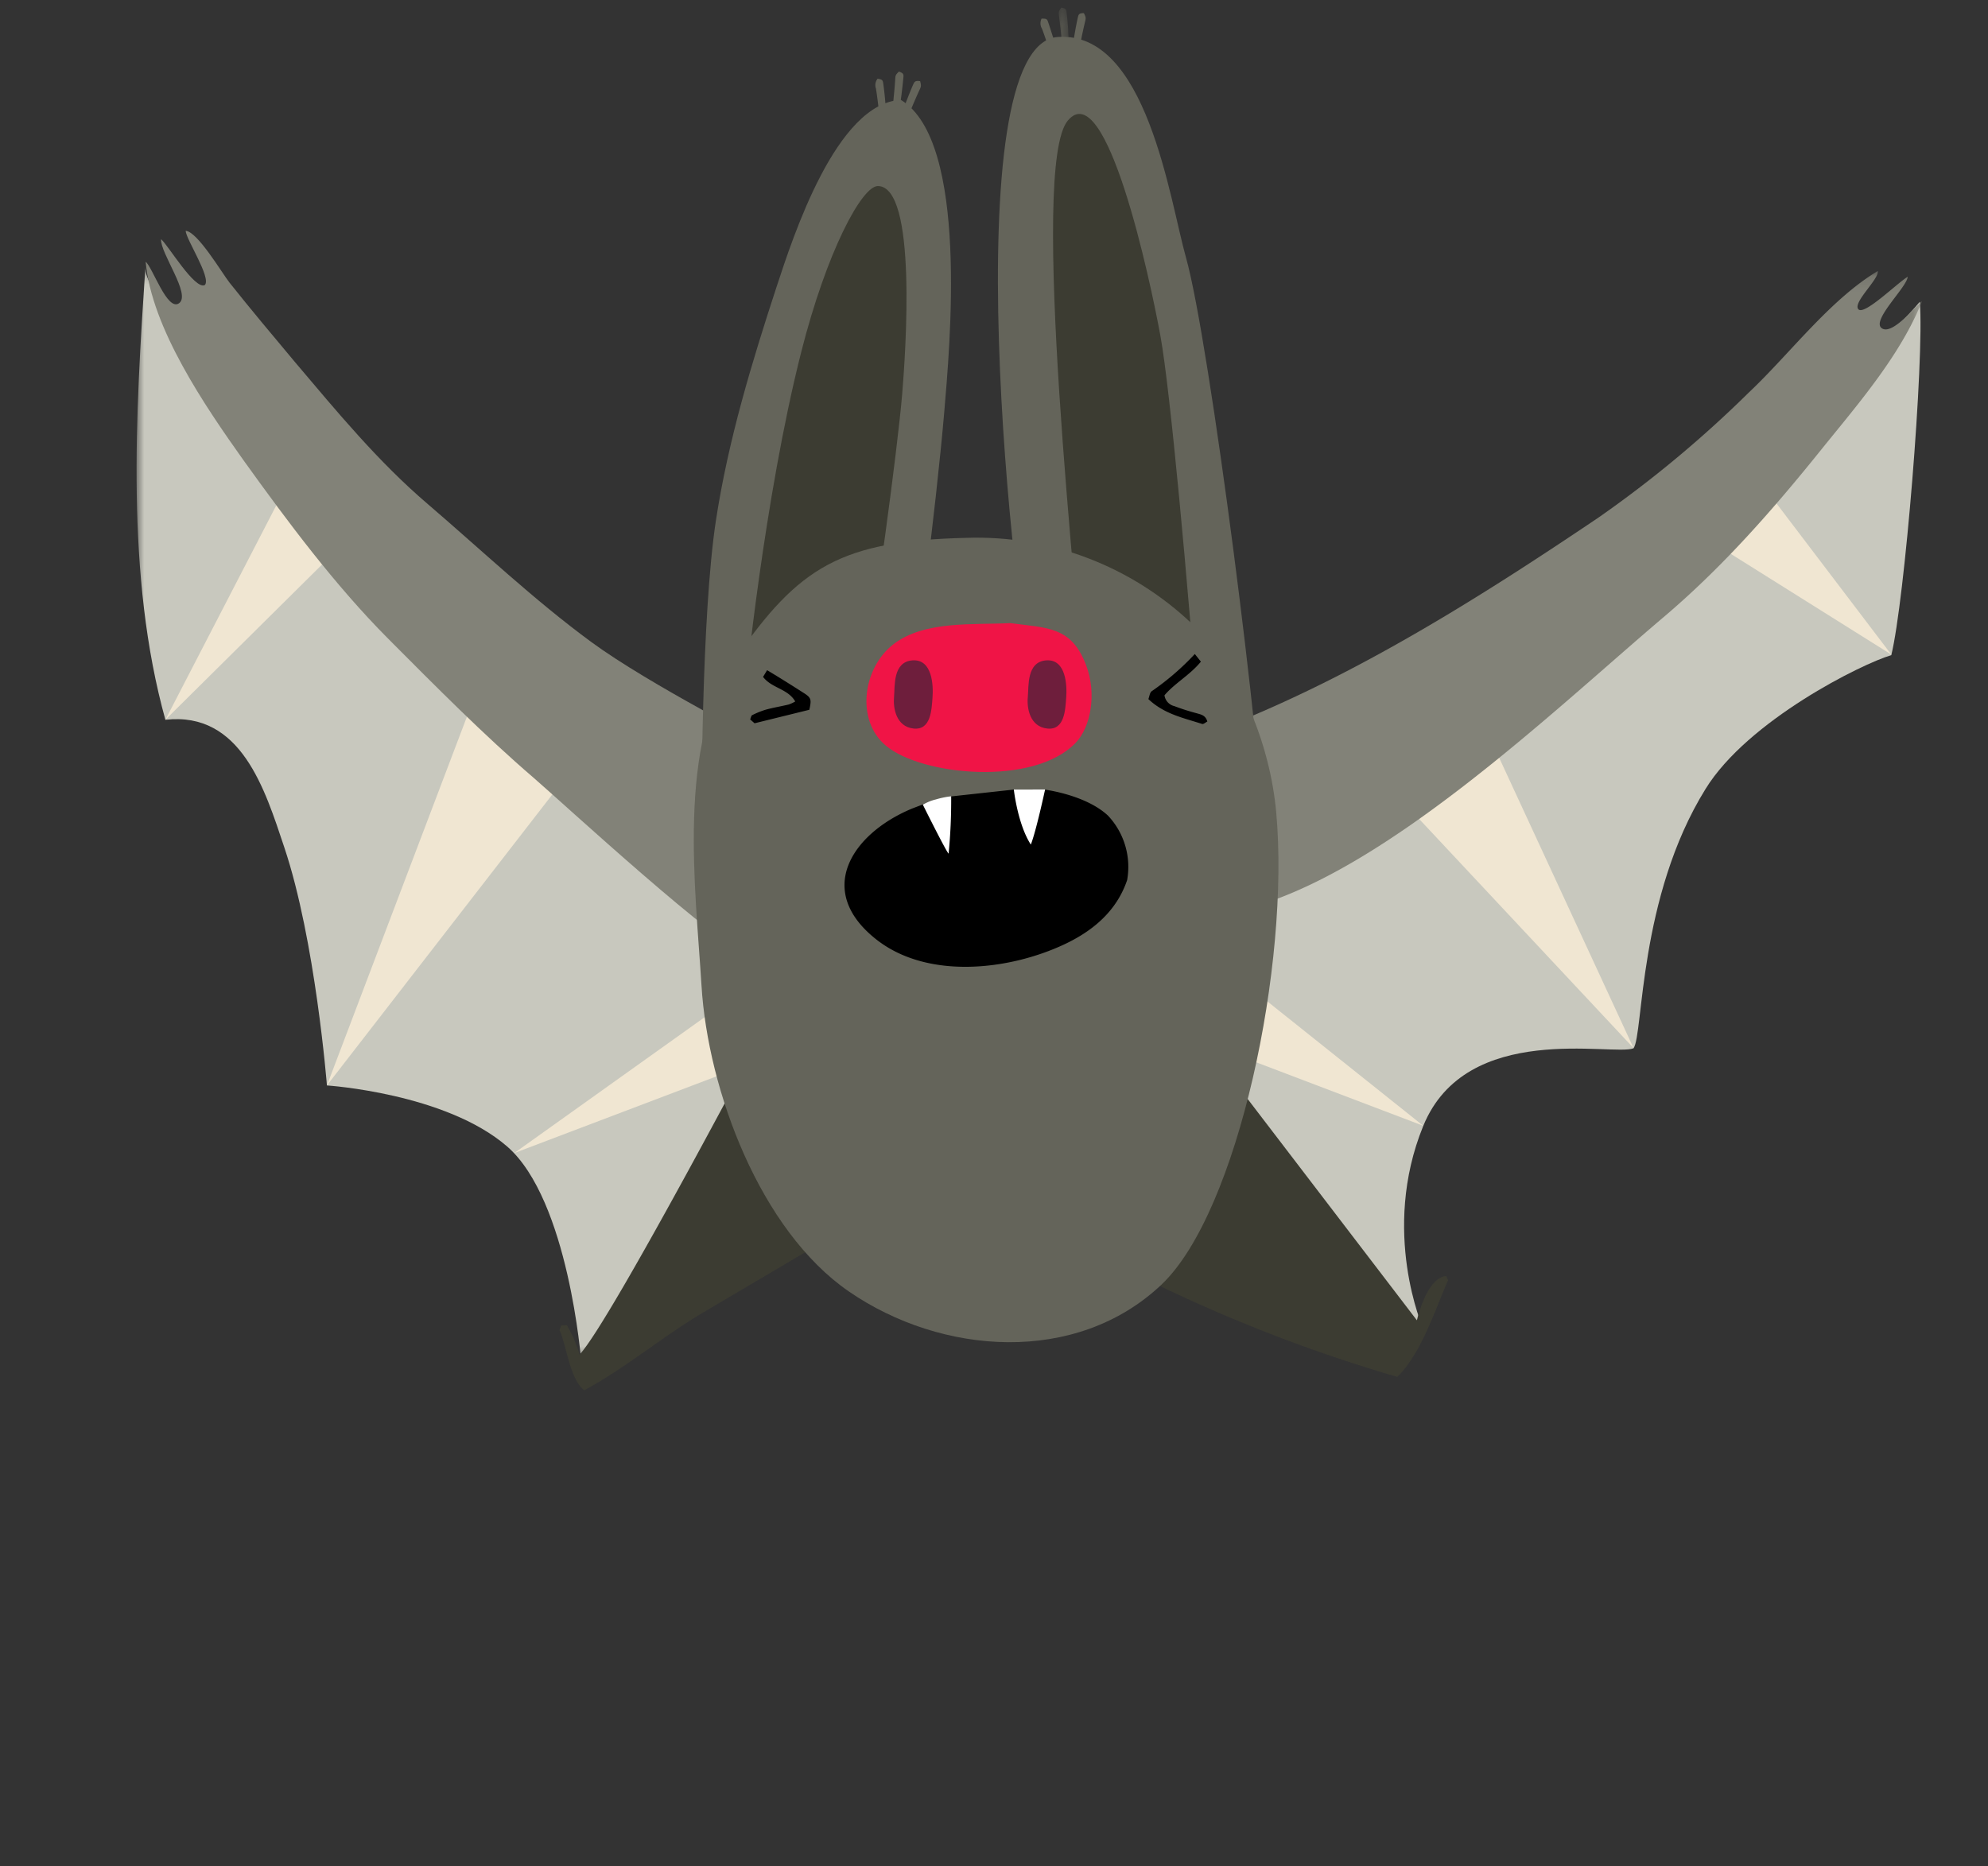 <svg width="131" height="123" viewBox="0 0 131 123" xmlns="http://www.w3.org/2000/svg" xmlns:xlink="http://www.w3.org/1999/xlink"><rect x="0" y="0" width="131" height="123" fill="#333333" stroke="none"/><defs><path id="a" d="M0 .342h46.688v72.177H0z"/><path id="c" d="M.246.136h45.907V42.23H.246z"/><path id="e" d="M.269.372h.653v2.74H.27z"/></defs><g fill="none" fill-rule="evenodd"><g transform="translate(9 17.224)"><mask id="b" fill="#fff"><use xlink:href="#a"/></mask><path d="M46.688 45.668c-.226-.588-36.85-33.824-37.14-34.507.345-.76-3.806-4.595-4.38-5.219C4.082 4.766.468 2.076.582.342c-.64 9.708-1.32 20.36 1.316 29.872 5-.563 6.565 4.61 7.835 8.406 2.054 6.118 2.81 15.695 2.81 15.695s7.82.503 11.875 4.022c4.055 3.52 4.884 14.182 4.884 14.182l17.386-26.85z" fill="#C8C8BE" mask="url(#b)"/></g><path fill="#F0E6D2" d="M33.883 75.998l17.3-12.347.27 5.68zm-22.985-28.56l7.67-14.83 3.52 3.74zm10.645 24.101l11.095-29.23 5.125 8.286z"/><path d="M126.508 19.888c-2.875 3.56-23.405 21.748-23.405 21.748l-26.5 12.277-7.095 25.775c3.545 2.77 24.275 7.873 24.275 7.873s-2.835-6.39 0-13.347c2.835-6.959 12.5-4.586 13.86-5.124.655-.92.315-9.954 4.745-17.093 2.79-4.524 10.325-8.264 12.24-8.817.88-3.58 2.18-19.416 1.88-23.292" fill="#C8C8BE"/><path fill="#F0E6D2" d="M93.787 74.198l-11.005-8.782-2.495 3.65zm30.841-31.058l-10.005-13.172-3.885 4.459zm-16.986 25.935l-12.16-26.278-7.21 5.576z"/><path d="M50.608 49.097s-.24 9.692-1.27 13.81c-1.58-.136-12.375-10.095-14.145-11.618-3.35-2.881-6.5-6.068-9.625-9.205-3.5-3.52-6.62-7.707-9.53-11.76-2.5-3.518-6.05-8.691-6.44-13.07.455.342 1.425 3.313 2.21 2.725.785-.589-1.25-3.288-1.195-4.213.435.336 2.23 3.383 2.89 3.016.42-.503-1.23-2.976-1.27-3.57.785.046 2.405 2.8 2.895 3.42 1.41 1.774 2.875 3.518 4.34 5.268 2.78 3.283 5.46 6.535 8.725 9.326 3.56 3.051 7 6.319 10.78 9.094 3.78 2.775 11.635 6.777 11.635 6.777" fill="#828278"/><g transform="translate(80.5 17.726)"><mask id="d" fill="#fff"><use xlink:href="#c"/></mask><path d="M1.333 42.23C.758 40.922.068 31.094.287 30.164c8.696-3.439 16.78-8.547 24.526-13.765a76.12 76.12 0 0 0 9.925-8.255c2.67-2.513 5.35-6.128 8.5-8.008.09.538-1.65 2.056-1.286 2.513.366.458 2.536-1.694 3.256-2.136-.026.663-2.41 2.875-1.716 3.388.696.513 2.275-1.508 2.66-1.774-1.385 3.489-4.13 6.676-6.455 9.551-3.28 4.093-6.67 7.979-10.67 11.352-7.17 6.088-18.52 17.008-27.694 19.2" fill="#828278" mask="url(#d)"/></g><path d="M50.863 66.868s-10.575 20.16-12.67 22.407a8.576 8.576 0 0 0-.845-1.94l-.37.03-.11.291c.465 1.006.685 3.278 1.635 3.972 2.66-1.433 5.065-3.459 7.67-5.027 1.39-.825 10.32-6.093 10.88-6.415-.67-.463-6.19-13.318-6.19-13.318m44.56 17.506l-.13-.277c-1.3.12-1.925 2.921-1.925 2.921l-12.715-16.63s-7.32 12.674-7.145 12.905a102.365 102.365 0 0 0 18.565 7.455c1.565-1.508 2.485-4.404 3.35-6.374" fill="#3C3C32"/><path d="M59.088 7.486l-.31-.237c.03-.18.06-.342.08-.502.045-.473.095-.94.125-1.413.025-.362 0-.367.25-.618.26.095.315.15.3.357-.035.382-.08.764-.125 1.14-.045.378-.09.62-.15.92-.044.124-.1.242-.17.353m-.785.432l-.355-.16c0-.182 0-.348-.035-.503-.06-.468-.115-.94-.19-1.408a.686.686 0 0 1 .105-.659c.274.04.34.08.37.287a21.517 21.517 0 0 1 .19 2.066 1.526 1.526 0 0 1-.085.377m1.125-.05l.39-.055c.06-.171.105-.327.17-.503.184-.433.37-.87.565-1.302.155-.327.165-.322.08-.659-.276-.04-.35 0-.436.171-.155.347-.294.704-.434 1.06-.14.358-.22.579-.31.876a1.606 1.606 0 0 0-.026.412" fill="#64645A"/><path d="M46.233 53.828s-.035-13.182.95-19.572c.81-5.263 2.35-10.341 4-15.383 1.07-3.253 3.925-12.096 8.185-12.287 4.5 2.745 3.21 16.334 2.85 20.612-.465 5.53-2.155 19.677-3.325 25.101-2.685.744-12.66 1.529-12.66 1.529" fill="#64645A"/><path d="M49.108 45.502s1.235-12.613 3.685-22.286c1.69-6.671 4-10.944 5.05-10.954 2.61 0 1.835 10.96 1.605 13.73-.305 3.619-1.84 15.111-2.6 18.646-1.76.467-7.74.864-7.74.864" fill="#3C3C32"/><g transform="translate(69.5 .13)"><mask id="f" fill="#fff"><use xlink:href="#e"/></mask><path d="M.827 3.112l-.35-.171c0-.181 0-.347-.025-.503-.045-.467-.09-.94-.155-1.412C.253.669.237.669.422.372c.27.045.335.085.36.292.045.382.076.764.105 1.146 0 .306.035.618.035.93-.02.127-.05.251-.095.372" fill="#64645A" mask="url(#f)"/></g><path d="M69.642 3.82l-.38-.085a15.989 15.989 0 0 0-.134-.503c-.15-.447-.3-.9-.466-1.342a.673.673 0 0 1-.025-.663c.275 0 .35 0 .42.2.125.363.24.73.355 1.092.116.362.17.598.24.9.016.133.012.269-.01.402m1.096-.271l.37-.132c.025-.18.04-.346.07-.502.095-.463.19-.93.3-1.388.085-.357.095-.352-.055-.663-.275 0-.345.05-.39.251-.085.372-.155.749-.22 1.126-.065.377-.1.613-.13.92.003.13.022.261.055.387" fill="#64645A"/><path d="M83.373 56.487c-2.45-3.016-14.356-9.758-15.115-10.482-1.5-5.083-5.47-43.084 1.444-43.567 5.866-.412 7.366 10.698 8.45 14.54 1.56 5.53 5.025 32.677 5.22 39.509" fill="#64645A"/><path d="M79.037 48.519c-.77-10.23-1.93-22.885-2.574-26.399-.68-3.73-3.565-17.193-6.1-14.172-2.536 3.022.604 31.34 1.334 40.762l7.34-.191z" fill="#3C3C32"/><path d="M84.097 53.546c-.395-4.414-2.335-9.36-5.58-12.463-4-3.79-9.34-5.82-14.835-5.635-8.24.196-11.045 1.885-15.24 7.983-3.86 5.62-2.61 15.082-2.215 21.542.42 6.888 3.86 16.118 9.71 20.145 6.11 4.207 15.001 4.861 20.61-.463 5.056-4.816 8.46-21.13 7.55-31.109" fill="#64645A"/><path d="M71.568 43.838c-.965-2.554-2.535-2.443-5-2.77-2.415.126-5.655-.18-7.69 1.388-2.035 1.568-2.5 5.027-.5 6.691 2.35 1.976 9.735 2.695 12.5-.186 1.014-1.06 1.4-3.263.69-5.123" fill="#F01446"/><path d="M68.948 43.522c1.31-.09 1.37 1.669 1.31 2.453-.06.784-.095 2.167-1.25 2.041-1.155-.126-1.35-1.357-1.28-2.071.07-.714-.095-2.328 1.22-2.423m-8.815 0c1.315-.09 1.375 1.669 1.315 2.453-.06.784-.095 2.167-1.25 2.041-1.155-.126-1.35-1.357-1.285-2.071.065-.714-.095-2.328 1.22-2.423" fill="#6E1E3C"/><path d="M68.818 52.038s2.71.332 4.19 1.714a4.93 4.93 0 0 1 1.265 4.253c-.69 2.036-2.25 3.348-4.135 4.233-3.64 1.71-9 2.338-12.38-.311-4.07-3.193-1.655-6.923 2.225-8.587l.13-.055.7-.267.8.297.925-.81 4.27-.467h2.01z" fill="#000"/><path d="M66.807 52.038s.25 2.282 1.12 3.625c.355-.905.94-3.63.94-3.63l-2.06.005zm-4.299 4.222c.124-1.256.18-2.517.17-3.78-.339.04-.673.109-1 .206a3.061 3.061 0 0 0-.865.352s1.545 3.107 1.695 3.223" fill="#FFF"/><path d="M50.282 44.612l.266-.442c.844.503 1.64 1.006 2.424 1.508.5.317.5.438.36 1.101l-3.61.89-.29-.256c.055-.126.07-.252.13-.277.293-.15.597-.272.91-.367.5-.136 1-.216 1.5-.337.15-.052.294-.12.43-.2-.49-.85-1.555-.87-2.12-1.62m28.451-1.508l.4.503c-.715.88-1.705 1.403-2.4 2.217.049.35.307.634.65.714.478.181.965.337 1.46.467.29.086.595.126.714.548-.11.056-.25.186-.34.161-1.224-.397-2.5-.648-3.544-1.639.07-.176.094-.447.23-.527a17.242 17.242 0 0 0 2.83-2.444" fill="#000"/></g></svg>